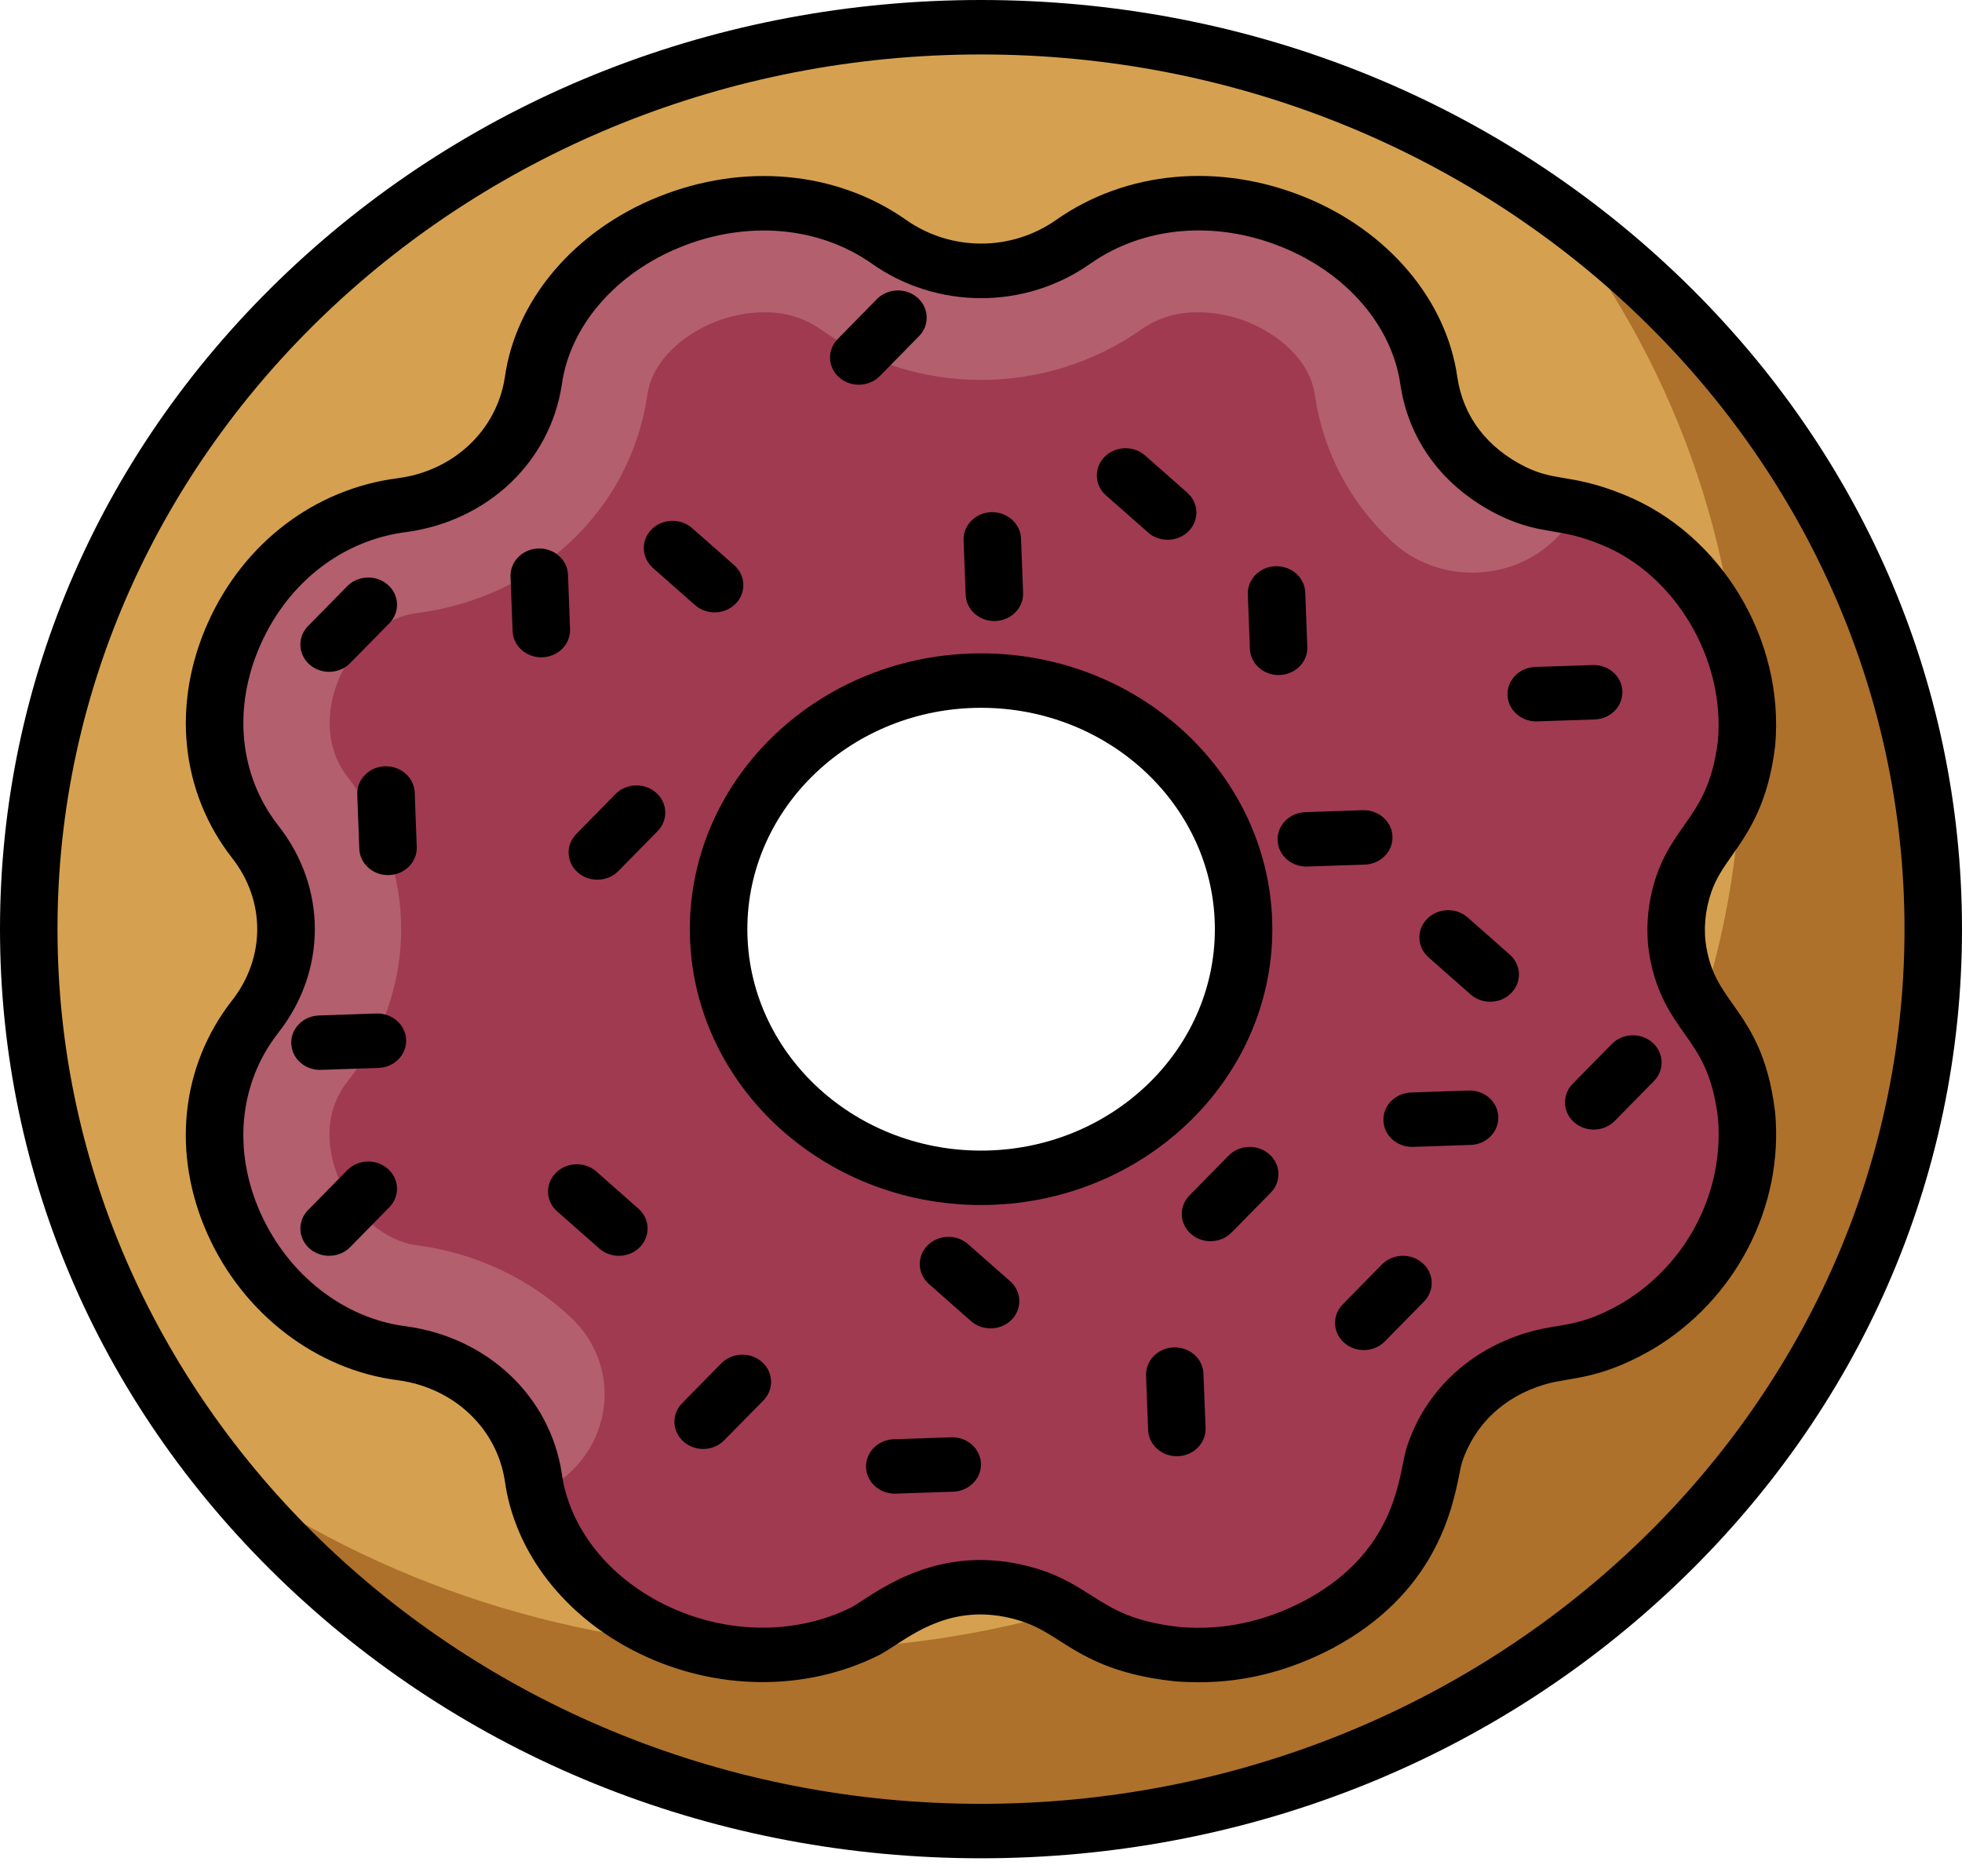 <svg xmlns="http://www.w3.org/2000/svg" width="46" height="44" fill="none" viewBox="0 0 46 44"><path fill="#AD712C" d="M36.381 4.857C41.812 8.715 45.326 14.863 45.326 21.79C45.326 33.471 35.33 42.941 23 42.941C15.689 42.941 9.199 39.611 5.127 34.466L30.188 26.896L36.381 4.857Z"/><path fill="#D5A150" d="M40.834 17.534C40.834 12.778 39.177 8.39 36.381 4.857C32.652 2.208 28.02 0.638 23 0.638C10.67 0.638 0.674 10.108 0.674 21.79C0.674 26.545 2.331 30.934 5.127 34.466C8.856 37.115 13.488 38.685 18.508 38.685C30.838 38.685 40.834 29.215 40.834 17.534ZM23 14.555C27.211 14.555 30.637 17.8 30.637 21.79C30.637 25.779 27.211 29.024 23 29.024C18.789 29.024 15.363 25.779 15.363 21.79C15.363 17.8 18.789 14.555 23 14.555Z"/><path fill="#A03A51" d="M40.948 26.153C40.688 23.968 39.636 23.959 39.345 22.337C39.258 21.862 39.286 21.285 39.483 20.717C39.859 19.631 40.722 19.332 40.948 17.428C41.156 15.108 39.72 12.965 37.823 12.192C36.664 11.717 36.352 11.948 35.453 11.515C34.303 10.943 33.663 10.005 33.501 8.936C33.026 5.527 28.277 3.494 25.174 5.662C23.853 6.598 22.101 6.562 20.831 5.662C17.735 3.499 12.98 5.525 12.504 8.936C12.264 10.523 10.96 11.637 9.434 11.845C5.767 12.304 3.723 16.837 5.978 19.733C6.948 20.962 6.945 22.622 5.978 23.848C3.669 26.814 5.878 31.292 9.433 31.737C10.999 31.95 12.269 33.097 12.504 34.646C12.947 37.823 17.092 39.847 20.28 38.256C20.825 37.976 22.091 36.768 24.137 37.404C25.318 37.772 25.567 38.575 27.607 38.792C28.838 38.891 29.901 38.619 30.881 38.113C33.438 36.762 33.456 34.615 33.635 34.099C34.012 32.972 34.889 32.196 35.994 31.864C36.676 31.652 37.219 31.778 38.4 31.093C40.141 30.051 41.125 28.123 40.948 26.153ZM23.002 27.621C19.609 27.621 16.848 25.006 16.848 21.791C16.848 18.576 19.609 15.96 23.002 15.96C26.396 15.96 29.156 18.576 29.156 21.791C29.156 25.006 26.395 27.621 23.002 27.621Z"/><path fill="#B35F6D" d="M36.439 12.669C36.672 12.445 36.852 12.191 36.98 11.921C36.429 11.796 36.086 11.819 35.453 11.515C34.303 10.943 33.663 10.005 33.501 8.936C33.026 5.527 28.277 3.494 25.174 5.662C23.853 6.598 22.101 6.562 20.831 5.662C17.735 3.499 12.98 5.525 12.504 8.936C12.264 10.523 10.96 11.637 9.434 11.845C5.767 12.304 3.723 16.837 5.978 19.733C6.948 20.962 6.945 22.622 5.978 23.848C3.669 26.814 5.878 31.292 9.433 31.737C10.999 31.95 12.269 33.097 12.504 34.646C12.522 34.778 12.548 34.907 12.579 35.035C14.304 34.306 14.723 32.158 13.383 30.894C12.425 29.99 11.159 29.392 9.817 29.209L9.786 29.205C9.052 29.113 8.339 28.523 7.97 27.701C7.79 27.299 7.446 26.269 8.143 25.368C9.827 23.227 9.827 20.355 8.143 18.213C7.657 17.584 7.594 16.701 7.977 15.849C8.263 15.211 8.889 14.489 9.787 14.376L9.816 14.372C12.617 13.992 14.77 11.953 15.172 9.298L15.176 9.27C15.294 8.425 16.067 7.83 16.751 7.554C17.084 7.42 18.248 7.034 19.226 7.713C21.486 9.309 24.518 9.309 26.779 7.713C27.759 7.033 28.92 7.417 29.253 7.551C29.938 7.827 30.711 8.423 30.829 9.27L30.833 9.299C31.032 10.608 31.652 11.781 32.627 12.693C33.687 13.684 35.394 13.673 36.439 12.669Z"/><path fill="#000" d="M39.263 6.382C34.919 2.266 29.143 0 23 0C16.857 0 11.081 2.267 6.736 6.382C2.392 10.498 0 15.969 0 21.79C0 27.609 2.392 33.081 6.737 37.197C11.081 41.312 16.857 43.579 23 43.579C29.143 43.579 34.919 41.312 39.264 37.197C43.608 33.081 46 27.61 46 21.79C46 15.969 43.607 10.498 39.263 6.382ZM23 42.302C11.061 42.302 1.348 33.1 1.348 21.79C1.348 10.479 11.061 1.277 23 1.277C34.939 1.277 44.652 10.479 44.652 21.79C44.652 33.1 34.939 42.302 23 42.302Z"/><path fill="#000" d="M41.618 26.082C41.456 24.724 41.011 24.093 40.617 23.536C40.337 23.138 40.116 22.825 40.009 22.229C39.933 21.814 39.974 21.348 40.124 20.916C40.234 20.595 40.407 20.349 40.606 20.065C40.985 19.524 41.457 18.851 41.618 17.5C41.619 17.494 41.619 17.488 41.62 17.482C41.842 15.002 40.357 12.53 38.09 11.607C37.438 11.339 37.005 11.267 36.657 11.209C36.345 11.157 36.12 11.119 35.762 10.948C34.859 10.497 34.308 9.77 34.169 8.852C33.915 7.029 32.536 5.405 30.572 4.614C28.573 3.809 26.405 4.008 24.771 5.151C23.713 5.9 22.292 5.9 21.231 5.148C19.601 4.01 17.433 3.811 15.432 4.617C13.468 5.408 12.09 7.031 11.837 8.845C11.649 10.084 10.645 11.036 9.345 11.212C7.389 11.457 5.718 12.724 4.876 14.601C4.022 16.505 4.231 18.565 5.438 20.116C6.229 21.118 6.229 22.464 5.435 23.469C4.234 25.013 4.022 27.062 4.869 28.95C5.708 30.819 7.423 32.129 9.338 32.369C10.645 32.547 11.649 33.498 11.836 34.73C12.07 36.41 13.245 37.921 14.977 38.77C16.784 39.655 18.884 39.675 20.602 38.818C20.722 38.756 20.844 38.676 20.986 38.584C21.602 38.183 22.531 37.577 23.926 38.011C24.279 38.121 24.538 38.285 24.837 38.475C25.395 38.831 26.09 39.273 27.532 39.427C27.538 39.428 27.544 39.428 27.55 39.429C27.737 39.444 27.922 39.451 28.105 39.451C29.175 39.451 30.195 39.195 31.21 38.671C33.65 37.382 34.047 35.405 34.217 34.562C34.237 34.462 34.262 34.338 34.277 34.292C34.576 33.401 35.258 32.755 36.204 32.471C36.369 32.419 36.535 32.392 36.727 32.359C37.217 32.277 37.827 32.175 38.752 31.638C38.755 31.636 38.758 31.635 38.76 31.633C40.695 30.475 41.817 28.302 41.62 26.1C41.619 26.093 41.619 26.088 41.618 26.082ZM38.044 30.551C37.339 30.96 36.927 31.029 36.491 31.102C36.269 31.139 36.04 31.178 35.79 31.255C34.441 31.661 33.421 32.627 32.995 33.9C32.954 34.018 32.927 34.153 32.893 34.322C32.736 35.103 32.444 36.557 30.559 37.553C29.618 38.038 28.674 38.236 27.674 38.157C26.566 38.037 26.09 37.735 25.588 37.415C25.238 37.193 24.876 36.963 24.347 36.798C22.317 36.167 20.903 37.089 20.223 37.531C20.117 37.6 20.017 37.666 19.966 37.692C18.646 38.35 17.012 38.329 15.596 37.636C14.255 36.978 13.349 35.829 13.171 34.555C12.898 32.751 11.434 31.364 9.522 31.104C8.07 30.922 6.763 29.905 6.109 28.45C5.451 26.982 5.604 25.404 6.517 24.23C7.669 22.771 7.669 20.81 6.52 19.355C5.601 18.174 5.45 16.584 6.116 15.1C6.77 13.643 8.043 12.663 9.529 12.477C11.434 12.218 12.898 10.832 13.172 9.019C13.364 7.644 14.432 6.407 15.96 5.792C17.517 5.164 19.189 5.308 20.427 6.173C21.967 7.265 24.037 7.265 25.574 6.176C26.818 5.307 28.489 5.162 30.044 5.789C31.572 6.404 32.641 7.642 32.834 9.027C33.035 10.356 33.854 11.441 35.139 12.08C35.142 12.082 35.145 12.083 35.148 12.085C35.687 12.344 36.061 12.406 36.424 12.466C36.745 12.52 37.048 12.57 37.556 12.779C39.276 13.48 40.445 15.451 40.278 17.366C40.152 18.404 39.827 18.868 39.483 19.359C39.251 19.69 39.011 20.033 38.843 20.517C38.626 21.144 38.568 21.829 38.68 22.444C38.835 23.308 39.187 23.806 39.497 24.245C39.834 24.723 40.152 25.173 40.278 26.216C40.429 27.945 39.553 29.645 38.044 30.551Z"/><path fill="#000" d="M29.83 21.791C29.83 18.224 26.767 15.322 23.002 15.322C19.237 15.322 16.174 18.224 16.174 21.791C16.174 25.358 19.237 28.259 23.002 28.259C26.767 28.259 29.83 25.358 29.83 21.791ZM23.002 26.983C19.98 26.983 17.522 24.654 17.522 21.791C17.522 18.928 19.98 16.599 23.002 16.599C26.024 16.599 28.483 18.928 28.483 21.791C28.483 24.654 26.024 26.983 23.002 26.983Z"/><path fill="#000" d="M16.295 14.19C16.425 14.304 16.59 14.361 16.754 14.361C16.935 14.361 17.115 14.292 17.248 14.157C17.501 13.899 17.486 13.495 17.214 13.255L16.227 12.385C15.955 12.145 15.528 12.159 15.275 12.417C15.021 12.675 15.037 13.079 15.309 13.32L16.295 14.19Z"/><path fill="#000" d="M29.977 15.831C29.985 15.831 29.993 15.83 30.001 15.83C30.373 15.818 30.664 15.522 30.651 15.169L30.602 13.893C30.589 13.541 30.275 13.268 29.905 13.278C29.533 13.291 29.242 13.587 29.256 13.939L29.304 15.215C29.317 15.559 29.616 15.831 29.977 15.831Z"/><path fill="#000" d="M13.982 27.474C13.71 27.234 13.283 27.249 13.03 27.507C12.776 27.765 12.791 28.169 13.064 28.409L14.05 29.279C14.18 29.393 14.345 29.45 14.509 29.45C14.69 29.45 14.87 29.382 15.002 29.247C15.256 28.988 15.241 28.585 14.968 28.344L13.982 27.474Z"/><path fill="#000" d="M20.134 9.022C20.315 9.022 20.495 8.954 20.628 8.819L21.546 7.884C21.8 7.626 21.784 7.222 21.512 6.982C21.24 6.742 20.813 6.756 20.56 7.014L19.642 7.949C19.388 8.207 19.403 8.611 19.675 8.851C19.805 8.966 19.97 9.022 20.134 9.022Z"/><path fill="#000" d="M22.697 29.177C22.425 28.936 21.998 28.951 21.745 29.209C21.491 29.467 21.507 29.871 21.779 30.111L22.765 30.981C22.895 31.096 23.06 31.152 23.224 31.152C23.405 31.152 23.585 31.084 23.718 30.949C23.971 30.691 23.956 30.287 23.684 30.047L22.697 29.177Z"/><path fill="#000" d="M26.917 12.487C27.047 12.602 27.212 12.658 27.376 12.658C27.556 12.658 27.737 12.59 27.869 12.455C28.123 12.197 28.108 11.793 27.835 11.553L26.849 10.683C26.576 10.442 26.15 10.457 25.896 10.715C25.643 10.973 25.658 11.377 25.93 11.617L26.917 12.487Z"/><path fill="#000" d="M16.911 31.972L15.993 32.906C15.739 33.164 15.755 33.568 16.027 33.808C16.157 33.923 16.322 33.98 16.486 33.98C16.667 33.98 16.847 33.911 16.979 33.776L17.898 32.842C18.151 32.584 18.136 32.18 17.864 31.939C17.591 31.699 17.165 31.714 16.911 31.972Z"/><path fill="#000" d="M28.806 27.1L27.888 28.034C27.634 28.292 27.65 28.696 27.922 28.936C28.052 29.051 28.216 29.108 28.381 29.108C28.561 29.108 28.741 29.039 28.874 28.904L29.793 27.97C30.046 27.712 30.031 27.308 29.759 27.068C29.486 26.827 29.06 26.842 28.806 27.1Z"/><path fill="#000" d="M14.43 18.622L13.512 19.557C13.258 19.815 13.274 20.219 13.546 20.459C13.676 20.574 13.841 20.63 14.005 20.63C14.186 20.63 14.366 20.562 14.498 20.427L15.417 19.492C15.67 19.234 15.655 18.83 15.383 18.59C15.11 18.35 14.684 18.364 14.43 18.622Z"/><path fill="#000" d="M34.411 21.516C34.139 21.276 33.712 21.291 33.459 21.549C33.205 21.807 33.221 22.21 33.493 22.451L34.479 23.321C34.609 23.435 34.774 23.492 34.938 23.492C35.119 23.492 35.299 23.424 35.431 23.288C35.685 23.03 35.67 22.627 35.397 22.386L34.411 21.516Z"/><path fill="#000" d="M8.141 27.442L7.223 28.377C6.97 28.634 6.985 29.038 7.257 29.279C7.387 29.393 7.552 29.45 7.716 29.45C7.897 29.45 8.077 29.382 8.209 29.247L9.128 28.312C9.381 28.054 9.366 27.65 9.094 27.41C8.821 27.169 8.395 27.184 8.141 27.442Z"/><path fill="#000" d="M32.4 29.653L31.482 30.588C31.228 30.846 31.243 31.25 31.516 31.49C31.645 31.605 31.81 31.661 31.975 31.661C32.155 31.661 32.335 31.593 32.468 31.458L33.386 30.523C33.64 30.265 33.625 29.861 33.352 29.621C33.08 29.381 32.654 29.395 32.4 29.653Z"/><path fill="#000" d="M37.791 24.482L36.872 25.416C36.619 25.674 36.634 26.078 36.906 26.319C37.036 26.433 37.201 26.49 37.365 26.49C37.546 26.49 37.726 26.421 37.859 26.286L38.777 25.352C39.03 25.094 39.015 24.69 38.743 24.45C38.47 24.209 38.044 24.224 37.791 24.482Z"/><path fill="#000" d="M32.647 19.615C32.634 19.263 32.322 18.989 31.95 19L30.603 19.046C30.231 19.059 29.941 19.354 29.954 19.707C29.967 20.051 30.266 20.322 30.627 20.322C30.635 20.322 31.998 20.276 31.998 20.276C32.37 20.264 32.661 19.968 32.647 19.615Z"/><path fill="#000" d="M8.209 15.551L9.128 14.617C9.381 14.359 9.366 13.955 9.094 13.715C8.821 13.474 8.395 13.489 8.141 13.747L7.223 14.681C6.969 14.939 6.985 15.343 7.257 15.584C7.387 15.698 7.552 15.755 7.716 15.755C7.897 15.755 8.077 15.687 8.209 15.551Z"/><path fill="#000" d="M23.313 14.564C23.321 14.564 23.329 14.563 23.337 14.563C23.709 14.551 24 14.255 23.987 13.902L23.938 12.627C23.925 12.274 23.611 12.001 23.241 12.011C22.869 12.024 22.578 12.32 22.592 12.672L22.64 13.948C22.653 14.293 22.952 14.564 23.313 14.564Z"/><path fill="#000" d="M27.544 31.598C27.535 31.598 27.527 31.598 27.519 31.598C27.147 31.61 26.856 31.906 26.87 32.259L26.918 33.535C26.931 33.879 27.23 34.15 27.591 34.15C27.599 34.15 27.607 34.15 27.615 34.15C27.987 34.137 28.278 33.841 28.265 33.489L28.216 32.213C28.203 31.869 27.904 31.598 27.544 31.598Z"/><path fill="#000" d="M12.691 15.415C12.699 15.415 12.708 15.415 12.716 15.414C13.088 15.402 13.378 15.106 13.365 14.754L13.317 13.478C13.304 13.125 12.99 12.851 12.62 12.863C12.248 12.875 11.957 13.171 11.97 13.523L12.018 14.799C12.031 15.144 12.33 15.415 12.691 15.415Z"/><path fill="#000" d="M9.026 17.97C8.654 17.982 8.363 18.278 8.376 18.63L8.424 19.906C8.438 20.251 8.736 20.522 9.097 20.522C9.106 20.522 9.114 20.521 9.122 20.521C9.494 20.509 9.785 20.213 9.771 19.86L9.723 18.585C9.71 18.232 9.393 17.959 9.026 17.97Z"/><path fill="#000" d="M8.825 23.768L7.478 23.814C7.106 23.826 6.815 24.122 6.829 24.475C6.842 24.819 7.141 25.09 7.502 25.09C7.51 25.09 8.873 25.044 8.873 25.044C9.245 25.031 9.536 24.736 9.522 24.383C9.509 24.031 9.196 23.757 8.825 23.768Z"/><path fill="#000" d="M38.038 16.211C38.025 15.858 37.712 15.583 37.34 15.596L35.994 15.641C35.622 15.654 35.331 15.95 35.344 16.302C35.358 16.647 35.657 16.918 36.017 16.918C36.026 16.918 37.389 16.872 37.389 16.872C37.761 16.859 38.051 16.563 38.038 16.211Z"/><path fill="#000" d="M34.431 25.574L33.084 25.62C32.712 25.633 32.422 25.928 32.435 26.281C32.448 26.625 32.747 26.896 33.108 26.896C33.116 26.896 34.479 26.85 34.479 26.85C34.851 26.838 35.142 26.542 35.128 26.189C35.115 25.837 34.805 25.562 34.431 25.574Z"/><path fill="#000" d="M22.301 33.706L20.954 33.752C20.582 33.764 20.292 34.06 20.305 34.413C20.318 34.757 20.617 35.028 20.978 35.028C20.986 35.028 22.349 34.982 22.349 34.982C22.721 34.969 23.012 34.673 22.999 34.321C22.985 33.969 22.674 33.693 22.301 33.706Z"/></svg>